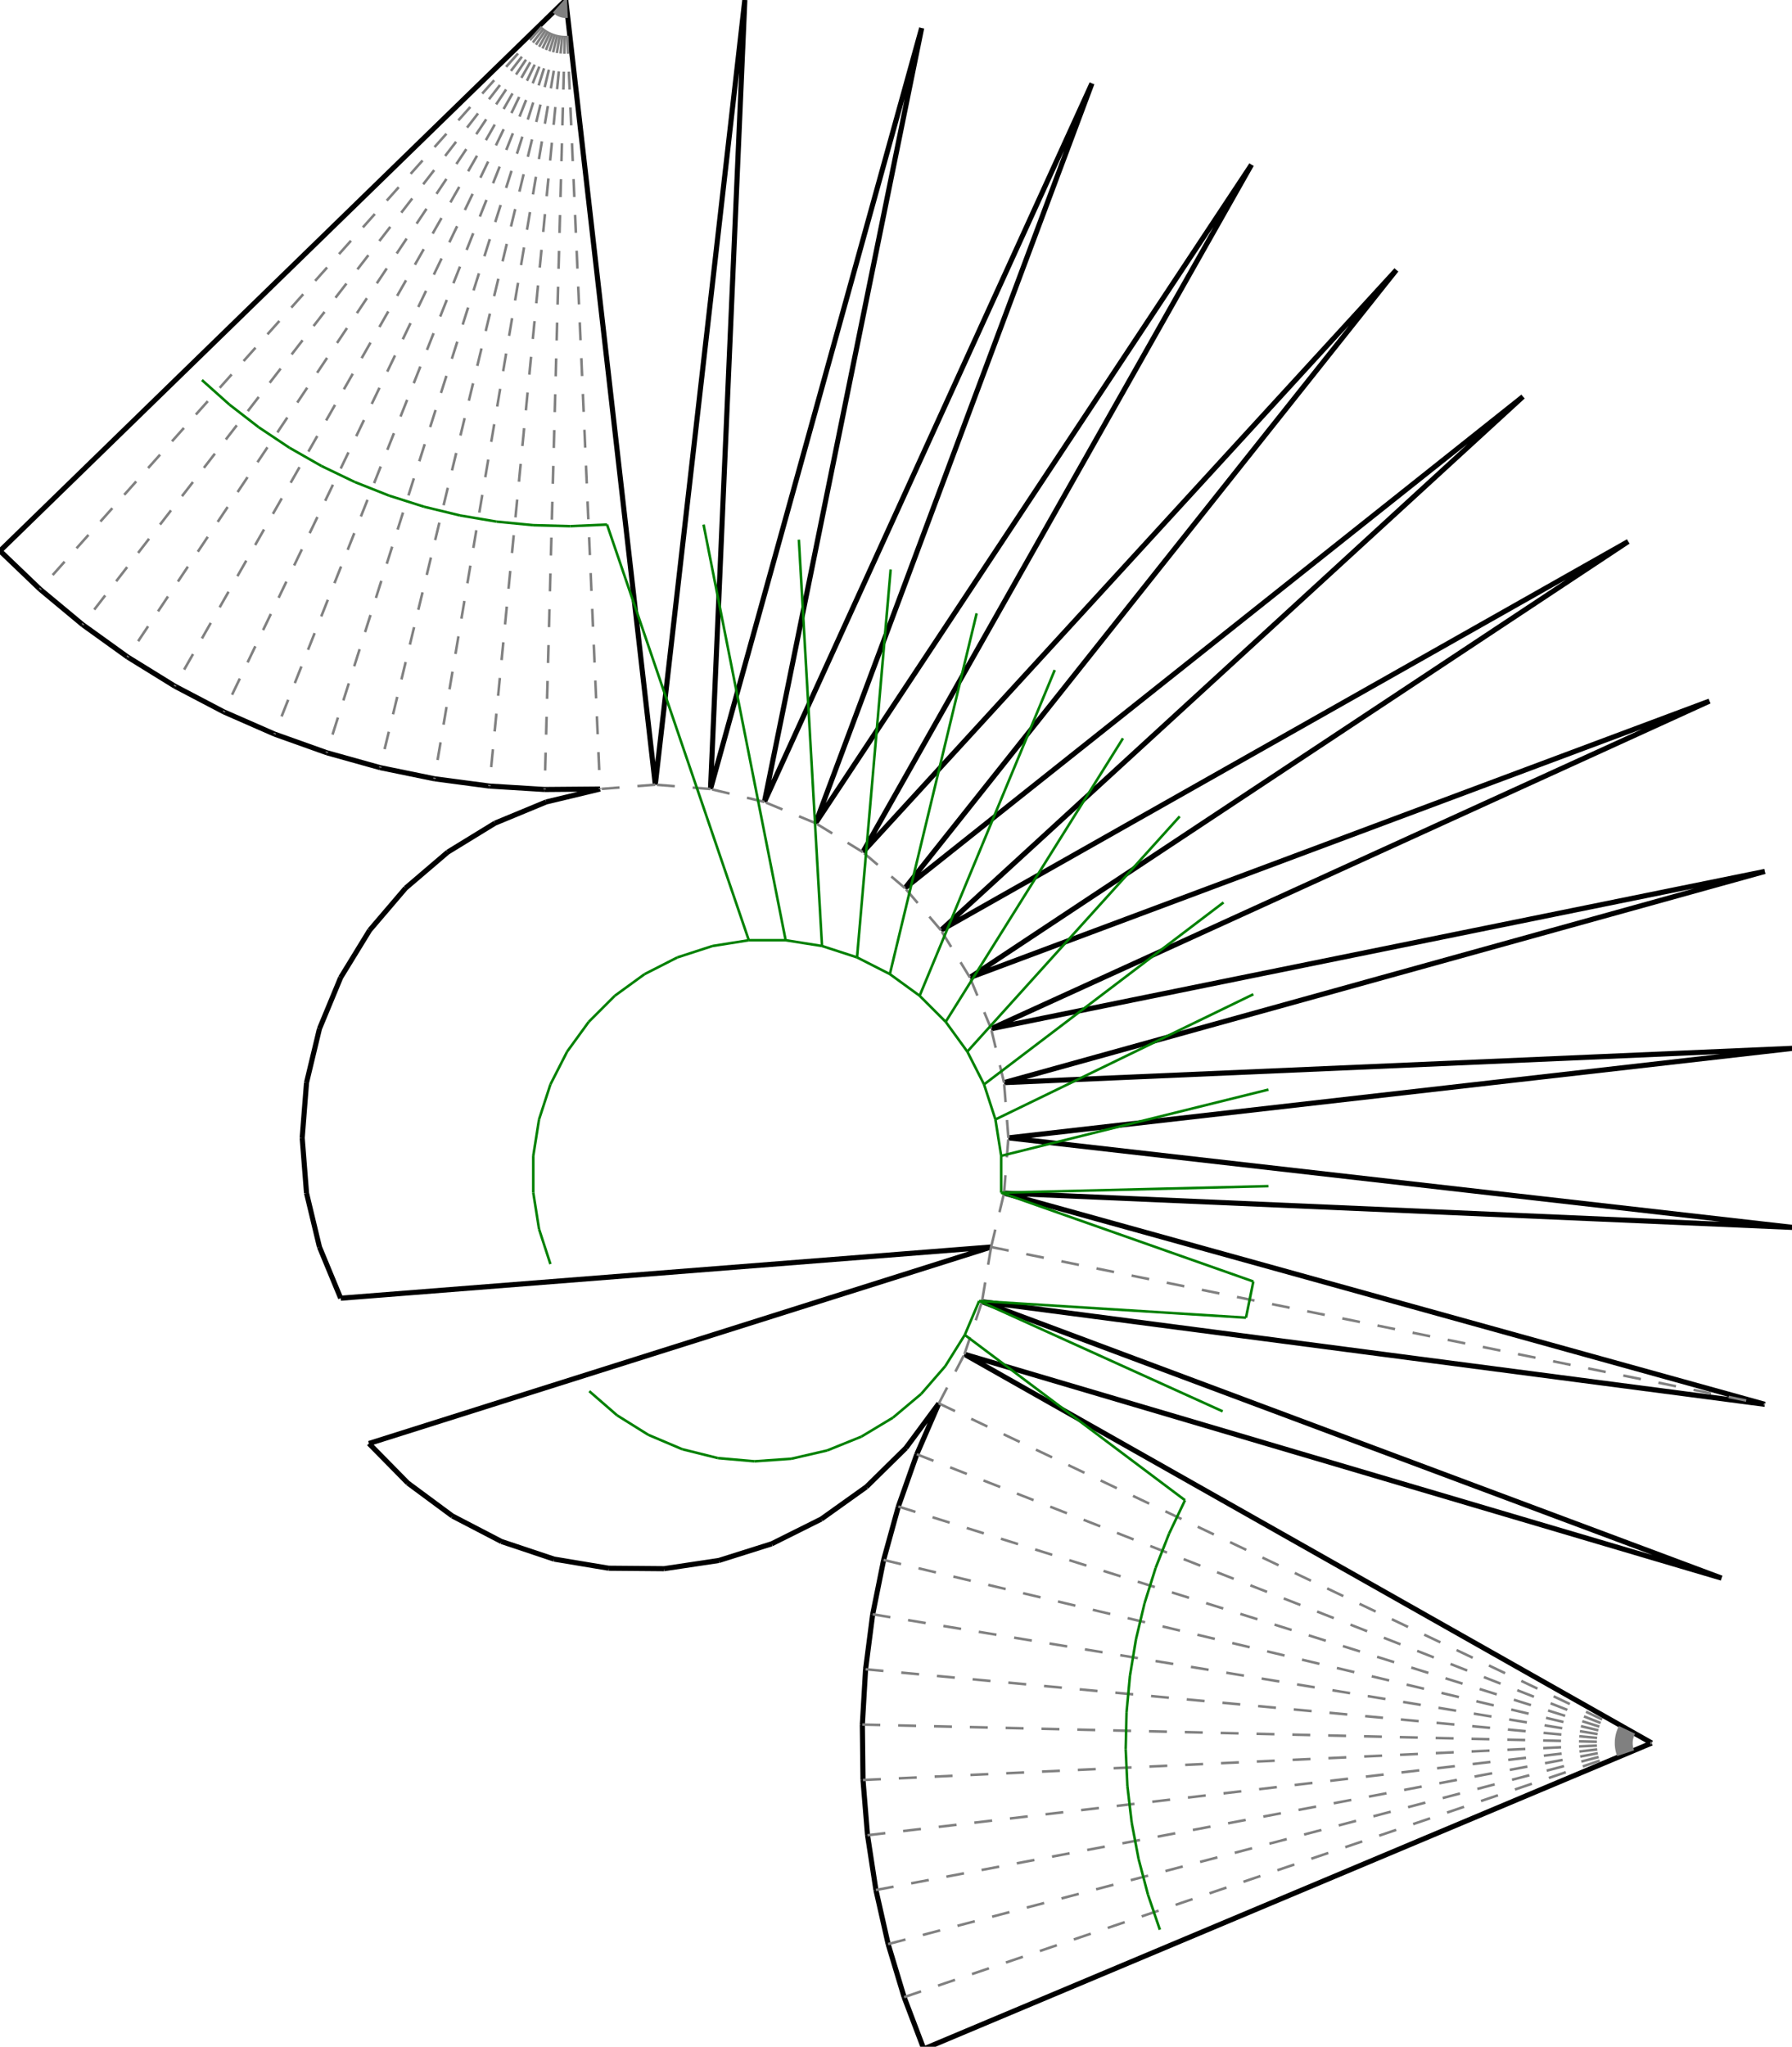 <?xml version="1.0"?>
<svg width="1015" height="1159" version="1.1" xmlns="http://www.w3.org/2000/svg" >
<defs>
<style type="text/css"><![CDATA[
.m {stroke:rgb(255,0,0);stroke-width:1.449;}
.v {stroke:rgb(0,0,255);stroke-width:1.449;}
.b {stroke:rgb(0,0,0);stroke-width:2.897;fill:white}
.n {stroke:rgb(128,128,128);stroke-width:1.449}
.t {stroke:rgb(0,128,0);stroke-width:1.449;}
.c {stroke:rgb(128,128,128);stroke-width:1.449;stroke-dasharray:10.15, 10.15;}
]]></style>
</defs>
<path fill="none" style="stroke:black;stroke-width:2.897;" d=" M 339.873 446.792 L 309.357 454.118 M 309.357 454.118 L 280.362 466.128 M 280.362 466.128 L 253.603 482.526 M 253.603 482.526 L 229.739 502.908 M 229.739 502.908 L 209.357 526.772 M 209.357 526.772 L 192.959 553.531 M 192.959 553.531 L 180.949 582.526 M 180.949 582.526 L 173.622 613.042 M 173.622 613.042 L 171.16 644.329 M 171.16 644.329 L 173.622 675.616 M 173.622 675.616 L 180.949 706.133 M 180.949 706.133 L 192.959 735.127 M 192.959 735.127 L 561.371 706.133 M 208.965 817.391 L 230.971 839.767 M 561.371 706.133 L 208.965 817.391 M 230.971 839.767 L 256.206 858.426 M 256.206 858.426 L 284.049 872.907 M 284.049 872.907 L 313.814 882.854 M 313.814 882.854 L 344.769 888.022 M 344.769 888.022 L 376.152 888.284 M 376.152 888.284 L 407.189 883.633 M 407.189 883.633 L 437.117 874.185 M 437.117 874.185 L 465.198 860.171 M 465.198 860.171 L 490.741 841.937 M 490.741 841.937 L 513.117 819.931 M 513.117 819.931 L 531.775 794.696 M 999.624 795.21 L 568.698 675.616 M 556.203 737.088 L 999.624 795.21 M 546.256 766.853 L 975.125 893.627 M 975.125 893.627 L 556.203 737.088 M 935.532 987 L 546.256 766.853 M 531.775 794.696 L 519.283 823.486 M 519.283 823.486 L 508.84 853.082 M 508.84 853.082 L 500.498 883.337 M 500.498 883.337 L 494.299 914.102 M 494.299 914.102 L 490.273 945.226 M 490.273 945.226 L 488.44 976.556 M 488.44 976.556 L 488.808 1007.94 M 488.808 1007.94 L 491.377 1039.22 M 491.377 1039.22 L 496.132 1070.24 M 496.132 1070.24 L 503.052 1100.85 M 503.052 1100.85 L 512.101 1130.9 M 512.101 1130.9 L 523.236 1160.24 M 523.236 1160.24 L 935.532 987 M 0 311.95 L 22.667 333.655 M 320.449 0 L 0 311.95 M 22.667 333.655 L 46.8 353.718 M 46.8 353.718 L 72.281 372.039 M 72.281 372.039 L 98.984 388.527 M 98.984 388.527 L 126.778 403.103 M 126.778 403.103 L 155.526 415.693 M 155.526 415.693 L 185.086 426.236 M 185.086 426.236 L 215.312 434.68 M 215.312 434.68 L 246.056 440.983 M 246.056 440.983 L 277.167 445.114 M 277.167 445.114 L 308.491 447.054 M 308.491 447.054 L 339.873 446.792 M 371.16 444.329 L 320.449 0 M 402.447 446.792 L 421.871 3.6668e-005 M 421.871 3.6668e-005 L 371.16 444.329 M 432.963 454.118 L 522.037 15.864 M 522.037 15.864 L 402.447 446.792 M 461.958 466.128 L 618.497 47.206 M 618.497 47.206 L 432.963 454.118 M 488.717 482.526 L 708.863 93.25 M 708.863 93.25 L 461.958 466.128 M 512.581 502.908 L 790.911 152.861 M 790.911 152.861 L 488.717 482.526 M 532.963 526.772 L 862.628 224.578 M 862.628 224.578 L 512.581 502.908 M 549.361 553.531 L 922.238 306.624 M 922.238 306.624 L 532.963 526.772 M 561.371 582.526 L 968.284 396.993 M 968.284 396.993 L 549.361 553.531 M 568.698 613.042 L 999.625 493.452 M 999.625 493.452 L 561.371 582.526 M 571.16 644.329 L 1015.49 593.618 M 1015.49 593.618 L 568.698 613.042 M 1015.49 695.036 L 571.16 644.329 M 568.698 675.616 L 1015.49 695.036" />
<path fill="none" class="c" d=" M 561.371 582.526 L 549.361 553.531 M 549.361 553.531 L 532.963 526.772 M 532.963 526.772 L 512.581 502.908 M 512.581 502.908 L 488.717 482.526 M 488.717 482.526 L 461.958 466.128 M 461.958 466.128 L 432.963 454.118 M 432.963 454.118 L 402.447 446.792 M 402.447 446.792 L 371.16 444.329 M 371.16 444.329 L 339.873 446.792 M 320.449 0 L 339.873 446.792 M 568.698 613.042 L 561.371 582.526 M 320.449 0 L 308.491 447.054 M 571.16 644.329 L 568.698 613.042 M 320.449 0 L 277.167 445.114 M 561.371 706.133 L 568.698 675.616 M 568.698 675.616 L 571.16 644.329 M 561.371 706.133 L 999.624 795.21 M 561.371 706.133 L 556.203 737.088 M 320.449 0 L 246.056 440.983 M 546.256 766.853 L 556.203 737.088 M 320.449 0 L 215.312 434.68 M 531.775 794.696 L 546.256 766.853 M 531.775 794.696 L 935.532 987 M 519.283 823.486 L 935.532 987 M 508.84 853.082 L 935.532 987 M 500.498 883.337 L 935.532 987 M 494.299 914.102 L 935.532 987 M 490.273 945.226 L 935.532 987 M 488.44 976.556 L 935.532 987 M 488.808 1007.94 L 935.532 987 M 491.377 1039.22 L 935.532 987 M 496.132 1070.24 L 935.532 987 M 503.052 1100.85 L 935.532 987 M 512.101 1130.9 L 935.532 987 M 320.449 0 L 185.086 426.236 M 320.449 0 L 155.526 415.693 M 320.449 0 L 126.778 403.103 M 320.449 0 L 98.984 388.527 M 320.449 0 L 72.281 372.039 M 320.449 0 L 46.8 353.718 M 320.449 0 L 22.667 333.655" />
<line x1="557.368" y1="614.063" x2="547.899" y2="595.479" class="t" />
<line x1="693.005" y1="511.017" x2="557.368" y2="614.063" class="t" />
<line x1="535.639" y1="578.604" x2="547.899" y2="595.479" class="t" />
<line x1="668.188" y1="462.309" x2="547.899" y2="595.479" class="t" />
<line x1="520.89" y1="563.855" x2="535.639" y2="578.604" class="t" />
<line x1="636.058" y1="418.086" x2="535.639" y2="578.604" class="t" />
<line x1="504.015" y1="551.595" x2="520.89" y2="563.855" class="t" />
<line x1="597.403" y1="379.432" x2="520.89" y2="563.855" class="t" />
<line x1="485.431" y1="542.126" x2="504.015" y2="551.595" class="t" />
<line x1="553.179" y1="347.301" x2="504.015" y2="551.595" class="t" />
<line x1="465.594" y1="535.681" x2="485.431" y2="542.126" class="t" />
<line x1="504.473" y1="322.484" x2="485.431" y2="542.126" class="t" />
<line x1="444.993" y1="532.418" x2="465.594" y2="535.681" class="t" />
<line x1="452.482" y1="305.591" x2="465.594" y2="535.681" class="t" />
<line x1="424.135" y1="532.418" x2="444.993" y2="532.418" class="t" />
<line x1="398.493" y1="297.04" x2="444.993" y2="532.418" class="t" />
<line x1="403.534" y1="535.681" x2="424.135" y2="532.418" class="t" />
<line x1="343.827" y1="297.04" x2="424.135" y2="532.418" class="t" />
<line x1="383.697" y1="542.126" x2="403.534" y2="535.681" class="t" />
<line x1="365.112" y1="551.595" x2="383.697" y2="542.126" class="t" />
<line x1="348.238" y1="563.855" x2="365.112" y2="551.595" class="t" />
<line x1="333.489" y1="578.604" x2="348.238" y2="563.855" class="t" />
<line x1="321.229" y1="595.479" x2="333.489" y2="578.604" class="t" />
<line x1="311.759" y1="614.063" x2="321.229" y2="595.479" class="t" />
<line x1="305.314" y1="633.9" x2="311.759" y2="614.063" class="t" />
<line x1="302.051" y1="654.501" x2="305.314" y2="633.9" class="t" />
<line x1="302.051" y1="675.359" x2="302.051" y2="654.501" class="t" />
<line x1="305.314" y1="695.96" x2="302.051" y2="675.359" class="t" />
<line x1="311.759" y1="715.797" x2="305.314" y2="695.96" class="t" />
<line x1="322.937" y1="297.948" x2="343.827" y2="297.04" class="t" />
<line x1="563.813" y1="633.9" x2="557.368" y2="614.063" class="t" />
<line x1="709.898" y1="563.007" x2="563.813" y2="633.9" class="t" />
<line x1="302.035" y1="297.389" x2="322.937" y2="297.948" class="t" />
<line x1="567.076" y1="654.501" x2="563.813" y2="633.9" class="t" />
<line x1="718.449" y1="616.996" x2="567.076" y2="654.501" class="t" />
<line x1="281.224" y1="295.366" x2="302.035" y2="297.389" class="t" />
<line x1="567.076" y1="675.359" x2="567.076" y2="654.501" class="t" />
<line x1="709.898" y1="725.653" x2="567.076" y2="675.359" class="t" />
<line x1="718.449" y1="671.661" x2="567.076" y2="675.359" class="t" />
<line x1="705.733" y1="746.144" x2="709.898" y2="725.653" class="t" />
<line x1="554.61" y1="736.691" x2="705.733" y2="746.144" class="t" />
<line x1="260.606" y1="291.887" x2="281.224" y2="295.366" class="t" />
<line x1="546.468" y1="755.894" x2="554.61" y2="736.691" class="t" />
<line x1="692.528" y1="799.189" x2="554.61" y2="736.691" class="t" />
<line x1="240.282" y1="286.972" x2="260.606" y2="291.887" class="t" />
<line x1="535.421" y1="773.587" x2="546.468" y2="755.894" class="t" />
<line x1="671.188" y1="849.517" x2="546.468" y2="755.894" class="t" />
<line x1="662.196" y1="868.394" x2="671.188" y2="849.517" class="t" />
<line x1="654.551" y1="887.856" x2="662.196" y2="868.394" class="t" />
<line x1="648.29" y1="907.806" x2="654.551" y2="887.856" class="t" />
<line x1="643.443" y1="928.146" x2="648.29" y2="907.806" class="t" />
<line x1="640.035" y1="948.776" x2="643.443" y2="928.146" class="t" />
<line x1="638.082" y1="969.594" x2="640.035" y2="948.776" class="t" />
<line x1="637.593" y1="990.498" x2="638.082" y2="969.594" class="t" />
<line x1="638.572" y1="1011.385" x2="637.593" y2="990.498" class="t" />
<line x1="641.014" y1="1032.151" x2="638.572" y2="1011.385" class="t" />
<line x1="644.905" y1="1052.696" x2="641.014" y2="1032.151" class="t" />
<line x1="650.228" y1="1072.916" x2="644.905" y2="1052.696" class="t" />
<line x1="656.956" y1="1092.714" x2="650.228" y2="1072.916" class="t" />
<line x1="220.354" y1="280.643" x2="240.282" y2="286.972" class="t" />
<line x1="521.743" y1="789.334" x2="535.421" y2="773.587" class="t" />
<line x1="200.918" y1="272.932" x2="220.354" y2="280.643" class="t" />
<line x1="505.77" y1="802.747" x2="521.743" y2="789.334" class="t" />
<line x1="182.071" y1="263.877" x2="200.918" y2="272.932" class="t" />
<line x1="487.895" y1="813.496" x2="505.77" y2="802.747" class="t" />
<line x1="163.905" y1="253.522" x2="182.071" y2="263.877" class="t" />
<line x1="468.559" y1="821.317" x2="487.895" y2="813.496" class="t" />
<line x1="146.51" y1="241.919" x2="163.905" y2="253.522" class="t" />
<line x1="448.238" y1="826.017" x2="468.559" y2="821.317" class="t" />
<line x1="129.972" y1="229.125" x2="146.51" y2="241.919" class="t" />
<line x1="427.431" y1="827.479" x2="448.238" y2="826.017" class="t" />
<line x1="114.372" y1="215.202" x2="129.972" y2="229.125" class="t" />
<line x1="406.652" y1="825.669" x2="427.431" y2="827.479" class="t" />
<line x1="386.411" y1="820.631" x2="406.652" y2="825.669" class="t" />
<line x1="367.209" y1="812.488" x2="386.411" y2="820.631" class="t" />
<line x1="349.516" y1="801.442" x2="367.209" y2="812.488" class="t" />
<line x1="333.769" y1="787.764" x2="349.516" y2="801.442" class="t" />
</svg>
